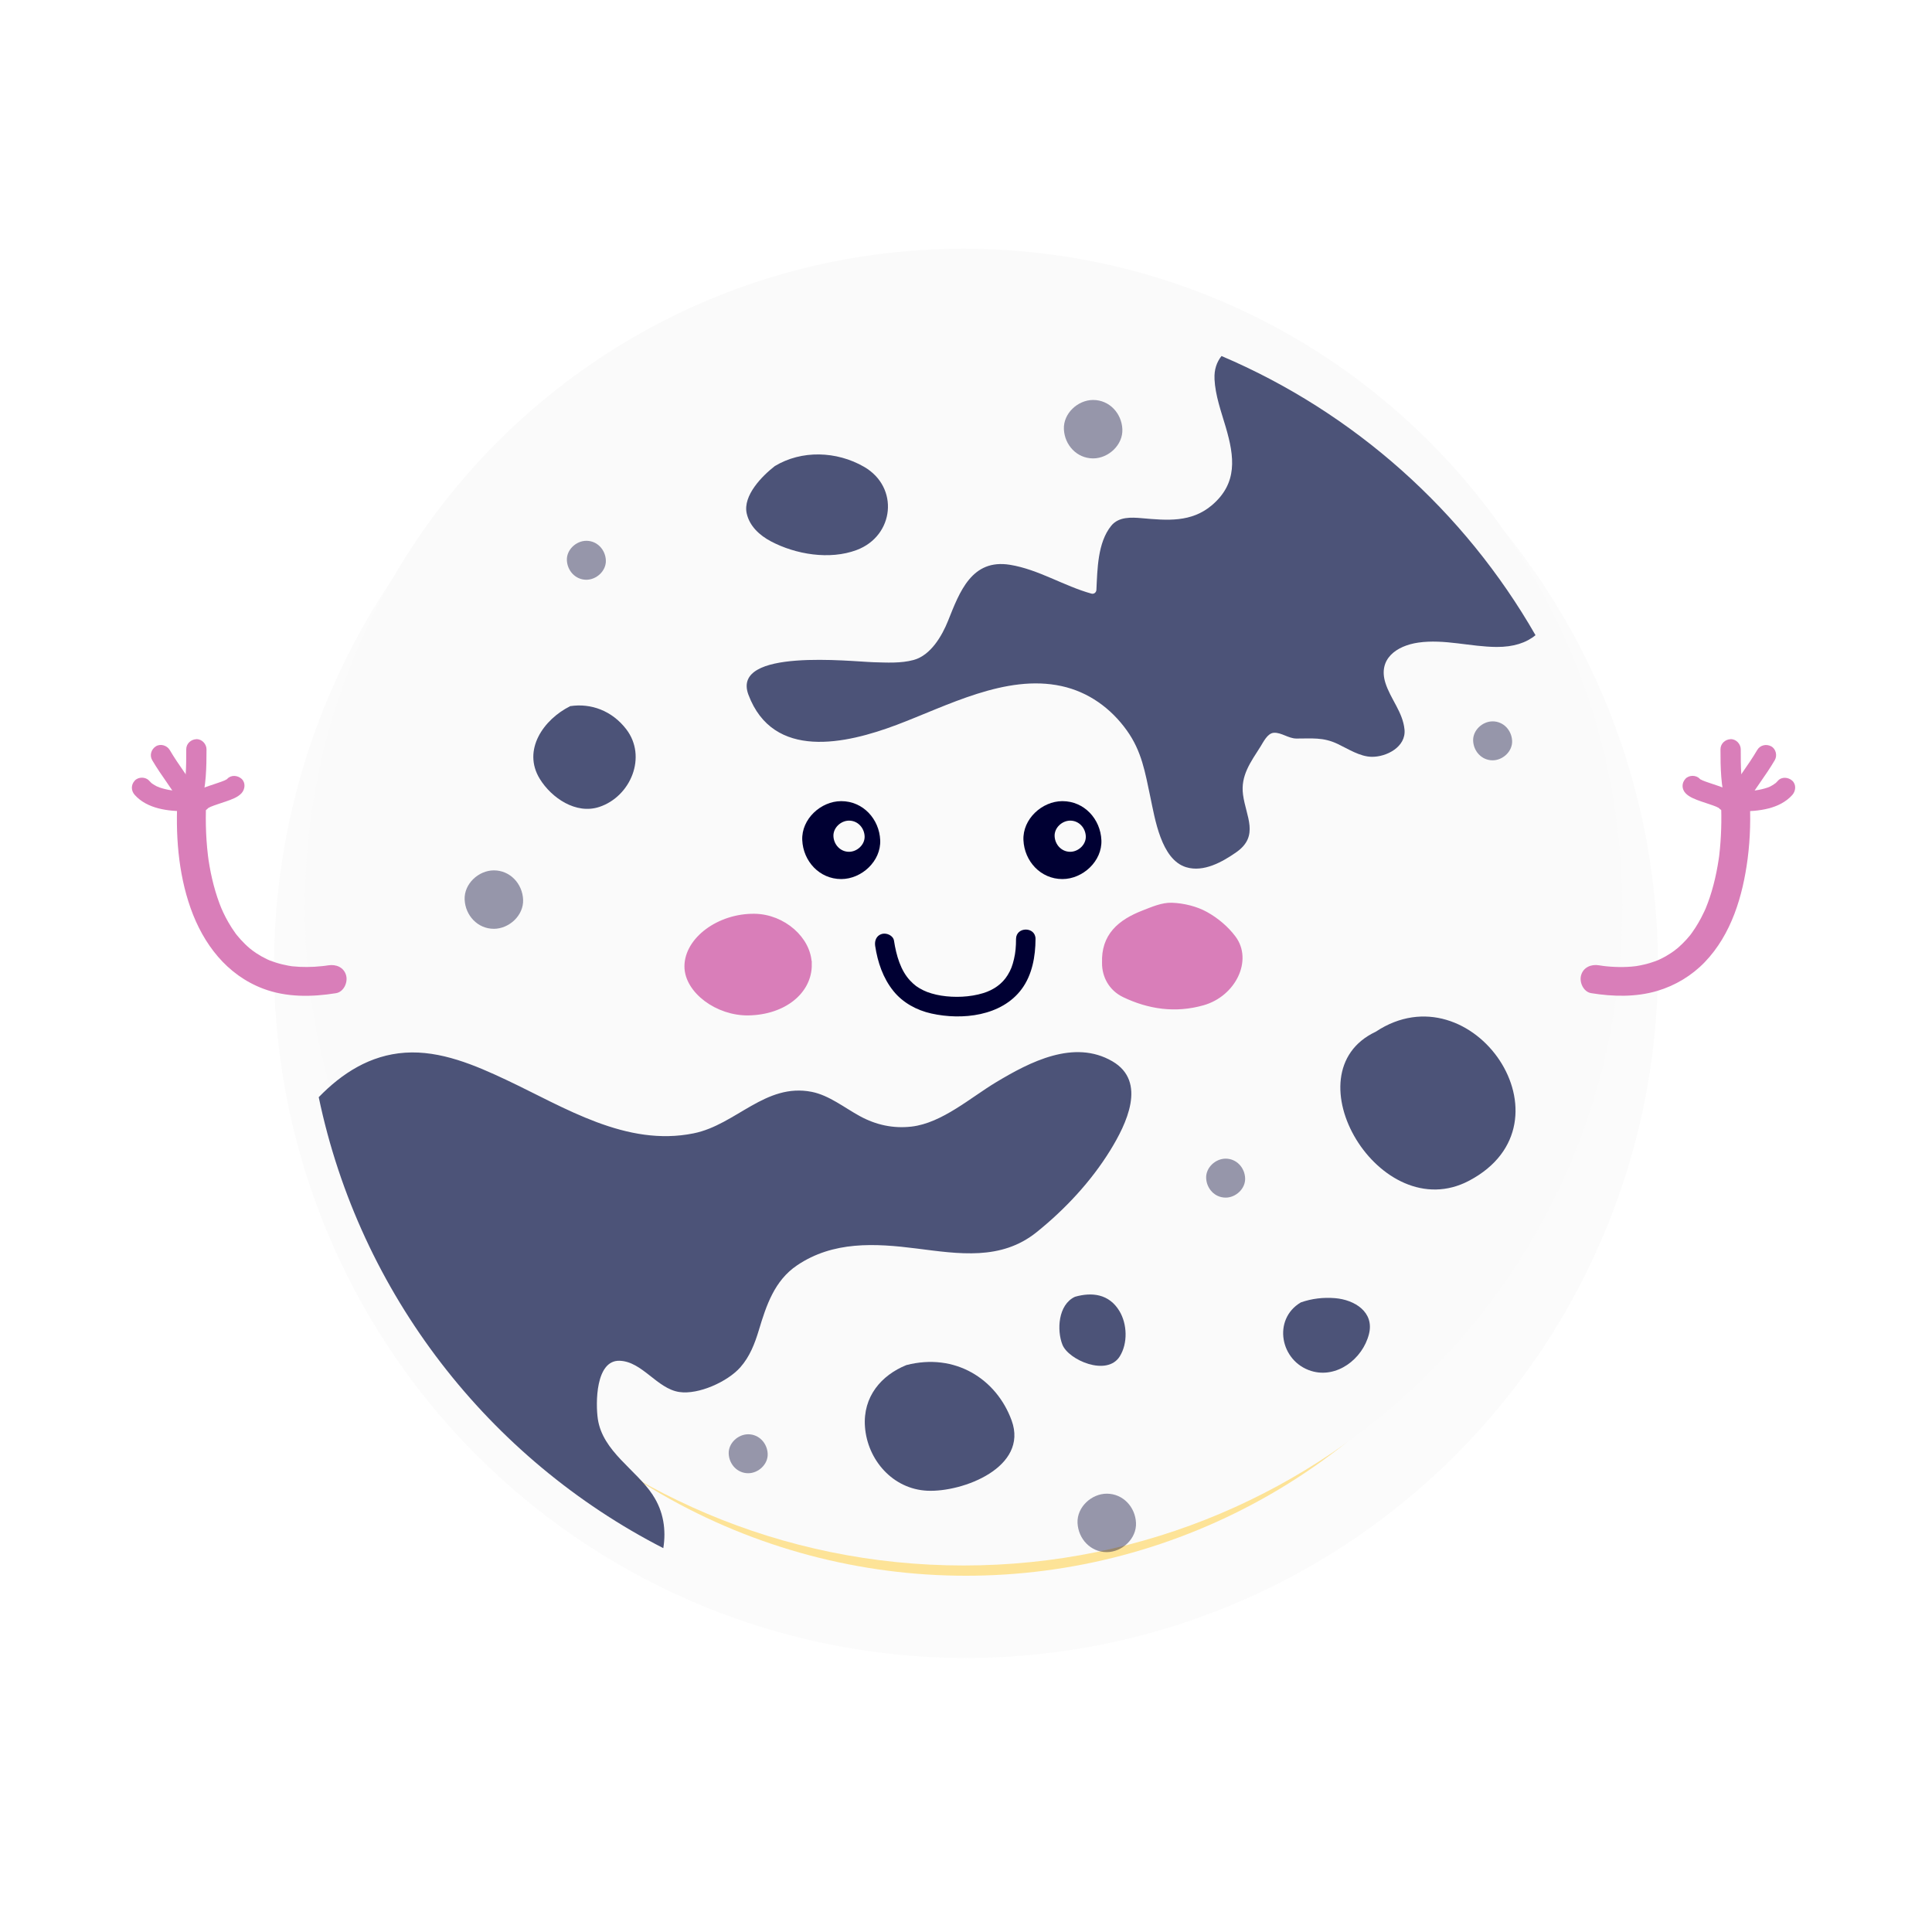 <svg width="282" height="282" viewBox="0 0 282 282" fill="none" xmlns="http://www.w3.org/2000/svg">
<g opacity="0.8" filter="url(#filter0_f_1020_12297)">
<circle cx="141" cy="141" r="101" fill="#FAFAFA"/>
</g>
<g opacity="0.5" filter="url(#filter1_f_1020_12297)">
<circle cx="141" cy="141" r="89" fill="#FFCC33"/>
</g>
<g filter="url(#filter2_i_1020_12297)">
<path d="M140.64 236.503C193.739 236.503 236.784 193.478 236.784 140.405C236.784 87.331 193.739 44.306 140.64 44.306C87.541 44.306 44.496 87.331 44.496 140.405C44.496 193.478 87.541 236.503 140.64 236.503Z" fill="#FAFAFA"/>
</g>
<path d="M127.743 138.068C128.107 140.45 128.881 142.759 130.406 144.652C131.782 146.364 133.808 147.461 135.935 147.933C140.447 148.94 146.21 148.32 149.139 144.351C150.675 142.264 151.136 139.591 151.148 137.055C151.159 135.224 148.315 135.224 148.303 137.055C148.303 138.119 148.235 139.023 148.002 140.001C147.768 140.979 147.564 141.536 147.08 142.327C146.295 143.606 145.038 144.493 143.513 144.959C141.584 145.551 139.326 145.636 137.375 145.323C136.447 145.175 135.457 144.891 134.763 144.544C133.921 144.123 133.483 143.805 132.858 143.145C131.464 141.673 130.827 139.483 130.491 137.311C130.377 136.549 129.421 136.134 128.739 136.316C127.925 136.538 127.629 137.306 127.743 138.068Z" fill="#000033"/>
<path fill-rule="evenodd" clip-rule="evenodd" d="M161.359 140.541C161.206 136.686 163.532 134.69 166.946 133.365C168.249 132.859 169.694 132.216 171.042 132.268C172.697 132.324 174.535 132.779 175.9 133.536C177.488 134.406 178.933 135.651 179.928 136.987C182.3 140.132 179.917 145.01 175.542 146.25C171.543 147.387 167.725 146.802 164.164 145.101C162.247 144.186 161.342 142.366 161.354 140.547L161.359 140.541Z" fill="#D97EB9" stroke="#D97EB9" stroke-miterlimit="10"/>
<path fill-rule="evenodd" clip-rule="evenodd" d="M117.992 140.751C118.043 144.652 114.329 147.615 109.271 147.711C104.777 147.797 100.413 144.527 100.402 141.064C100.402 137.226 105.027 133.803 110.141 133.877C114.249 133.934 117.941 137.175 117.987 140.751H117.992Z" fill="#D97EB9" stroke="#D97EB9" stroke-miterlimit="10"/>
<path d="M122.788 128.31C125.763 128.31 128.613 125.694 128.477 122.624C128.34 119.553 125.979 116.937 122.788 116.937C119.813 116.937 116.962 119.553 117.099 122.624C117.235 125.694 119.596 128.31 122.788 128.31Z" fill="#000033"/>
<path d="M155.073 128.31C158.048 128.31 160.899 125.694 160.762 122.624C160.626 119.553 158.265 116.937 155.073 116.937C152.098 116.937 149.248 119.553 149.384 122.624C149.521 125.694 151.882 128.31 155.073 128.31Z" fill="#000033"/>
<path d="M123.926 124.33C125.115 124.33 126.259 123.283 126.202 122.055C126.145 120.827 125.2 119.781 123.926 119.781C122.737 119.781 121.594 120.827 121.65 122.055C121.707 123.283 122.652 124.33 123.926 124.33Z" fill="#FAFAFA"/>
<path d="M156.211 124.33C157.4 124.33 158.543 123.283 158.486 122.055C158.429 120.827 157.485 119.781 156.211 119.781C155.022 119.781 153.878 120.827 153.935 122.055C153.992 123.283 154.936 124.33 156.211 124.33Z" fill="#FAFAFA"/>
<g filter="url(#filter3_i_1020_12297)">
<path d="M232.238 146.961C235.458 147.478 238.769 147.564 241.927 146.626C244.538 145.847 246.939 144.402 248.833 142.435C252.724 138.386 254.38 132.785 255.091 127.343C255.489 124.284 255.552 121.185 255.358 118.109C255.29 116.972 254.443 116.005 253.254 116.005C252.167 116.005 251.075 116.972 251.149 118.109C251.308 120.702 251.291 123.3 251.046 125.888C251.018 126.212 250.978 126.536 250.944 126.86C250.927 127.019 250.904 127.184 250.881 127.343C250.955 126.775 250.881 127.326 250.864 127.429C250.767 128.066 250.659 128.702 250.529 129.334C250.278 130.573 249.96 131.796 249.561 132.996C249.385 133.53 249.18 134.059 248.97 134.582C248.776 135.071 249.163 134.161 248.947 134.639C248.884 134.775 248.822 134.912 248.759 135.048C248.611 135.367 248.458 135.679 248.293 135.987C248.042 136.464 247.769 136.93 247.479 137.385C247.32 137.63 247.161 137.869 246.99 138.107C246.905 138.227 246.819 138.341 246.734 138.46C247.058 138.011 246.791 138.386 246.711 138.488C246.353 138.932 245.966 139.358 245.556 139.757C245.352 139.956 245.141 140.149 244.931 140.337C244.794 140.456 244.094 140.979 244.578 140.638C244.106 140.973 243.633 141.298 243.133 141.582C242.922 141.701 242.706 141.815 242.484 141.923C242.353 141.991 242.217 142.048 242.086 142.111C241.876 142.202 241.904 142.19 242.177 142.077C242.086 142.116 241.989 142.15 241.898 142.19C241.273 142.435 240.63 142.634 239.981 142.787C239.611 142.873 239.242 142.947 238.872 143.009C238.775 143.026 238.223 143.083 238.769 143.026C238.542 143.049 238.32 143.077 238.092 143.094C237.319 143.157 236.534 143.168 235.76 143.134C235.31 143.117 234.867 143.083 234.417 143.038C234.218 143.02 234.019 142.998 233.826 142.969C234.264 143.02 233.45 142.912 233.371 142.895C232.25 142.713 231.101 143.185 230.776 144.368C230.503 145.369 231.118 146.779 232.25 146.961H232.238Z" fill="#D97EB9"/>
<path d="M253.026 117.904C252.446 117.267 251.518 116.966 250.733 116.687C249.948 116.408 249.169 116.187 248.412 115.874L248.765 116.022C248.577 115.942 248.384 115.857 248.208 115.755C248.139 115.715 248.071 115.664 248.003 115.624C248.435 115.885 248.225 115.811 248.099 115.675C247.576 115.101 246.529 115.106 246.012 115.675C245.448 116.289 245.454 117.153 246.012 117.762C246.569 118.37 247.519 118.7 248.304 118.979C249.089 119.257 249.869 119.479 250.625 119.792L250.273 119.644C250.46 119.724 250.654 119.809 250.83 119.911C250.898 119.951 250.967 120.002 251.035 120.042C250.603 119.78 250.813 119.854 250.938 119.991C251.462 120.565 252.508 120.559 253.026 119.991C253.589 119.377 253.584 118.512 253.026 117.904Z" fill="#D97EB9"/>
<path d="M254.773 118.558C254.596 117.944 254.46 117.324 254.352 116.699C254.329 116.556 254.306 116.414 254.283 116.272C254.323 116.562 254.261 116.079 254.255 116.022C254.221 115.715 254.192 115.402 254.17 115.089C254.084 113.85 254.084 112.61 254.084 111.37C254.084 110.597 253.402 109.858 252.605 109.892C251.809 109.926 251.126 110.54 251.126 111.37C251.126 114.049 251.171 116.75 251.917 119.343C252.127 120.088 252.969 120.622 253.737 120.372C254.505 120.122 255 119.348 254.767 118.552L254.773 118.558Z" fill="#D97EB9"/>
<path d="M254.625 119.695C255.985 117.375 257.691 115.277 259.051 112.957C259.443 112.292 259.227 111.308 258.522 110.933C257.816 110.557 256.918 110.751 256.497 111.461C255.137 113.781 253.43 115.88 252.071 118.2C251.678 118.865 251.894 119.849 252.6 120.224C253.305 120.599 254.204 120.406 254.625 119.695Z" fill="#D97EB9"/>
<path d="M254.09 120.429C256.684 120.429 259.762 120.093 261.605 118.041C262.123 117.466 262.214 116.511 261.605 115.954C261.042 115.436 260.063 115.34 259.517 115.954C259.426 116.05 259.341 116.147 259.244 116.238C259.193 116.289 259.136 116.335 259.079 116.386C258.931 116.522 259.119 116.335 259.17 116.318C259.068 116.346 258.937 116.482 258.84 116.539C258.726 116.608 258.613 116.676 258.493 116.738C258.425 116.773 258.362 116.807 258.294 116.841C258.249 116.863 258.05 116.943 258.266 116.858C258.493 116.767 258.237 116.869 258.192 116.886C258.135 116.909 258.078 116.932 258.021 116.949C257.742 117.045 257.458 117.125 257.173 117.193C256.889 117.262 256.616 117.313 256.337 117.352C256.286 117.358 256.064 117.392 256.297 117.358C256.548 117.324 256.269 117.358 256.212 117.37C256.07 117.387 255.928 117.398 255.791 117.409C255.228 117.455 254.665 117.472 254.101 117.472C253.328 117.472 252.588 118.149 252.622 118.95C252.656 119.752 253.271 120.429 254.101 120.429H254.09Z" fill="#D97EB9"/>
<path d="M47.915 142.901C47.71 142.935 47.505 142.964 47.301 142.992C47.756 142.929 47.102 143.009 47.062 143.015C46.675 143.054 46.288 143.089 45.901 143.111C45.173 143.151 44.439 143.157 43.711 143.123C43.364 143.106 43.023 143.072 42.681 143.043C42.112 142.998 43.131 143.123 42.579 143.032C42.414 143.003 42.255 142.981 42.095 142.952C41.469 142.838 40.855 142.691 40.252 142.497C39.962 142.406 39.672 142.304 39.387 142.196C39.285 142.156 38.824 141.934 39.336 142.179C39.2 142.116 39.069 142.059 38.932 141.991C38.409 141.741 37.897 141.451 37.413 141.133C37.174 140.973 36.941 140.803 36.708 140.638C37.203 140.99 36.577 140.53 36.463 140.433C35.991 140.035 35.547 139.597 35.132 139.142C34.956 138.949 34.785 138.75 34.62 138.545C34.546 138.454 34.472 138.358 34.392 138.267C34.751 138.716 34.438 138.324 34.375 138.233C34.005 137.721 33.658 137.186 33.346 136.64C33.072 136.168 32.822 135.685 32.589 135.19C32.521 135.048 32.145 134.178 32.373 134.73C32.253 134.445 32.145 134.161 32.037 133.877C31.599 132.705 31.246 131.5 30.962 130.277C30.814 129.652 30.689 129.021 30.581 128.39C30.535 128.122 30.49 127.861 30.45 127.593C30.427 127.434 30.404 127.275 30.382 127.11C30.467 127.702 30.364 126.974 30.353 126.866C30.006 123.966 29.966 121.031 30.143 118.114C30.211 116.977 29.124 116.01 28.038 116.01C26.837 116.01 26.001 116.977 25.933 118.114C25.591 123.596 25.978 129.351 27.822 134.559C29.665 139.768 33.09 144.3 38.42 146.313C41.811 147.592 45.52 147.535 49.047 146.967C50.174 146.785 50.799 145.386 50.521 144.374C50.191 143.18 49.059 142.725 47.926 142.901H47.915Z" fill="#D97EB9"/>
<path d="M30.336 119.997C30.393 119.934 30.621 119.752 30.359 119.951C30.097 120.15 30.365 119.957 30.444 119.917C30.621 119.815 30.814 119.729 31.002 119.65L30.649 119.798C31.406 119.485 32.197 119.257 32.97 118.984C33.744 118.711 34.688 118.404 35.263 117.768C35.781 117.193 35.871 116.238 35.263 115.681C34.694 115.163 33.727 115.072 33.175 115.681C33.118 115.743 32.891 115.925 33.152 115.726C33.414 115.527 33.147 115.721 33.067 115.766C32.891 115.868 32.697 115.954 32.509 116.033L32.862 115.885C32.105 116.198 31.315 116.426 30.541 116.699C29.767 116.972 28.823 117.279 28.248 117.915C27.731 118.49 27.64 119.445 28.248 120.002C28.817 120.52 29.784 120.611 30.336 120.002V119.997Z" fill="#D97EB9"/>
<path d="M29.352 119.343C30.097 116.75 30.143 114.043 30.143 111.37C30.143 110.597 29.46 109.858 28.664 109.892C27.867 109.926 27.184 110.54 27.184 111.37C27.184 112.61 27.185 113.85 27.099 115.089C27.076 115.374 27.054 115.664 27.025 115.948C27.014 116.045 27.003 116.141 26.991 116.232C26.968 116.391 26.968 116.426 26.98 116.323C26.991 116.221 26.991 116.249 26.968 116.414C26.951 116.511 26.94 116.608 26.923 116.699C26.82 117.324 26.678 117.944 26.502 118.558C26.291 119.303 26.764 120.201 27.532 120.378C28.3 120.554 29.125 120.139 29.352 119.348V119.343Z" fill="#D97EB9"/>
<path d="M29.198 118.205C27.833 115.885 26.132 113.787 24.772 111.467C24.38 110.802 23.424 110.506 22.747 110.938C22.07 111.371 21.797 112.246 22.218 112.963C23.583 115.283 25.284 117.381 26.644 119.701C27.037 120.366 27.992 120.662 28.669 120.23C29.346 119.798 29.619 118.922 29.198 118.205Z" fill="#D97EB9"/>
<path d="M27.184 117.472C26.638 117.472 26.087 117.455 25.54 117.409C25.398 117.398 25.256 117.387 25.119 117.369C25.045 117.364 24.954 117.335 24.886 117.341C24.949 117.335 25.205 117.387 25 117.352C24.704 117.307 24.408 117.256 24.118 117.182C23.845 117.119 23.578 117.04 23.31 116.949C23.191 116.909 23.049 116.818 22.923 116.801C22.986 116.807 23.208 116.932 23.026 116.841C22.957 116.807 22.889 116.778 22.821 116.744C22.582 116.619 22.366 116.477 22.138 116.329C21.985 116.227 22.366 116.522 22.229 116.397C22.178 116.346 22.116 116.3 22.064 116.255C21.956 116.158 21.854 116.05 21.757 115.942C21.239 115.362 20.187 115.374 19.669 115.942C19.1 116.556 19.117 117.415 19.669 118.029C21.513 120.088 24.59 120.417 27.184 120.417C27.958 120.417 28.698 119.735 28.664 118.939C28.63 118.143 28.015 117.46 27.184 117.46V117.472Z" fill="#D97EB9"/>
</g>
<g opacity="0.7">
<path d="M177.271 55.321C177.391 57.737 178.233 60.023 178.91 62.326C180.196 66.693 180.662 70.514 176.924 73.716C173.909 76.297 170.348 75.962 166.684 75.638C165.125 75.501 163.282 75.399 162.19 76.752C160.199 79.215 160.182 83.121 160.034 86.101C160.017 86.465 159.687 86.749 159.311 86.647C155.272 85.532 151.586 83.115 147.416 82.439C141.829 81.534 140.06 86.413 138.387 90.599C137.505 92.805 135.861 95.648 133.364 96.33C131.486 96.842 129.416 96.711 127.493 96.66C124.307 96.569 106.671 94.55 109.242 101.402C112.855 111.012 123.488 108.59 130.895 105.798C138.251 103.029 146.807 98.377 154.931 100.14C158.868 100.993 162.15 103.364 164.483 106.628C166.661 109.67 167.145 112.741 167.907 116.335C168.573 119.456 169.472 125.461 173.124 126.576C175.679 127.36 178.426 125.814 180.469 124.381C183.854 121.998 181.862 119.183 181.436 115.999C181.06 113.207 182.551 111.24 183.996 108.954C184.411 108.3 185.009 107.015 185.936 106.958C187.028 106.89 188.058 107.794 189.224 107.799C191.494 107.811 193.11 107.572 195.243 108.584C196.768 109.306 198.491 110.444 200.227 110.466C202.383 110.495 205.25 109.016 205.005 106.486C204.761 103.95 202.974 102.051 202.223 99.697C201.103 96.188 203.828 94.255 207.025 93.794C210.825 93.248 214.66 94.414 218.46 94.431C220.917 94.442 222.772 93.828 224.126 92.714C213.749 74.609 197.655 60.205 178.295 51.966C177.607 52.836 177.203 53.933 177.277 55.332L177.271 55.321Z" fill="#010B40"/>
<path d="M95.305 218.244C92.824 214.474 87.972 211.881 87.26 207.116C86.936 204.921 86.896 198.496 90.452 198.621C93.751 198.735 95.902 202.692 99.15 203.181C101.961 203.602 106.21 201.669 108.054 199.582C109.436 198.018 110.164 196.136 110.762 194.157C111.848 190.541 113.043 186.919 116.337 184.695C121.616 181.13 127.709 181.465 133.762 182.233C139.957 183.018 146.107 184.024 151.301 179.856C155.449 176.524 159.255 172.447 162.048 167.915C164.38 164.128 167.481 157.879 162.355 154.905C156.757 151.658 150.334 154.996 145.379 157.975C141.681 160.193 137.488 163.929 133.051 164.441C130.372 164.748 127.874 164.202 125.513 162.917C123.272 161.7 121.03 159.875 118.482 159.369C111.706 158.038 107.439 164.168 101.255 165.424C91.391 167.426 82.459 161.66 73.92 157.634C69.363 155.485 64.282 153.301 59.123 153.654C54.02 154.001 49.923 156.651 46.522 160.148C52.529 188.897 71.382 212.933 96.818 225.972C97.245 223.334 96.863 220.627 95.299 218.25L95.305 218.244Z" fill="#010B40"/>
<path d="M132.295 199.252C128.637 200.731 125.929 203.869 126.253 208.253C126.611 213.104 130.321 217.357 135.35 217.59C140.549 217.829 150.147 214.162 147.661 207.338C145.459 201.288 139.417 197.41 132.295 199.252Z" fill="#010B40"/>
<path d="M156.899 189.284C154.43 190.444 154.243 194.169 155.073 196.273C155.955 198.507 161.582 200.969 163.448 197.973C164.631 196.074 164.54 193.264 163.391 191.36C161.883 188.858 159.374 188.573 156.899 189.284Z" fill="#010B40"/>
<path d="M194.868 189.483C193.144 189.341 191.437 189.546 189.861 190.109C189.878 190.256 190.02 190.012 189.861 190.109C185.72 192.571 186.846 198.695 191.38 200.105C195.089 201.259 198.89 198.382 199.817 194.726C200.63 191.519 197.729 189.716 194.868 189.483Z" fill="#010B40"/>
<path d="M83.221 103.08C83.278 103.29 83.483 102.949 83.221 103.08C79.353 105.002 76.201 109.466 78.789 113.685C80.502 116.471 84.075 118.911 87.482 117.779C92.073 116.255 94.485 110.432 91.402 106.429C89.331 103.74 86.248 102.602 83.216 103.074L83.221 103.08Z" fill="#010B40"/>
<path d="M200.807 150.595C188.013 156.599 201.433 179.231 214.455 172.328C230.43 163.861 214.876 141.258 200.807 150.595Z" fill="#010B40"/>
<path d="M108.992 74.944C109.408 76.803 110.875 78.14 112.514 79.01C116.143 80.932 121.099 81.756 125.035 80.284C130.537 78.225 131.288 71.123 126.122 68.138C122.123 65.829 117.002 65.664 113.088 68.035C113.168 68.217 113.299 67.87 113.088 68.035C111.285 69.434 108.406 72.311 108.992 74.944Z" fill="#010B40"/>
</g>
<g opacity="0.4">
<path d="M72.088 135.571C74.318 135.571 76.457 133.609 76.354 131.306C76.252 129.004 74.477 127.042 72.088 127.042C69.858 127.042 67.719 129.004 67.821 131.306C67.923 133.609 69.698 135.571 72.088 135.571Z" fill="#000033"/>
</g>
<g opacity="0.4">
<path d="M159.556 66.909C161.786 66.909 163.925 64.948 163.823 62.645C163.72 60.342 161.945 58.38 159.556 58.38C157.326 58.38 155.187 60.342 155.289 62.645C155.392 64.948 157.167 66.909 159.556 66.909Z" fill="#000033"/>
</g>
<g opacity="0.4">
<path d="M178.899 174.807C180.389 174.807 181.811 173.499 181.743 171.964C181.675 170.428 180.492 169.12 178.899 169.12C177.408 169.12 175.986 170.428 176.054 171.964C176.122 173.499 177.306 174.807 178.899 174.807Z" fill="#000033"/>
</g>
<g opacity="0.4">
<path d="M161.547 226.552C163.777 226.552 165.916 224.59 165.814 222.287C165.711 219.984 163.937 218.022 161.547 218.022C159.317 218.022 157.178 219.984 157.28 222.287C157.383 224.59 159.158 226.552 161.547 226.552Z" fill="#000033"/>
</g>
<g opacity="0.4">
<path d="M109.208 215.037C110.699 215.037 112.121 213.729 112.053 212.194C111.984 210.659 110.801 209.351 109.208 209.351C107.718 209.351 106.295 210.659 106.364 212.194C106.432 213.729 107.615 215.037 109.208 215.037Z" fill="#000033"/>
</g>
<g opacity="0.4">
<path d="M217.868 110.978C219.359 110.978 220.781 109.67 220.713 108.135C220.645 106.6 219.461 105.292 217.868 105.292C216.378 105.292 214.956 106.6 215.024 108.135C215.092 109.67 216.275 110.978 217.868 110.978Z" fill="#000033"/>
</g>
<g opacity="0.4">
<path d="M85.588 84.622C87.078 84.622 88.5 83.314 88.432 81.779C88.364 80.244 87.18 78.936 85.588 78.936C84.097 78.936 82.675 80.244 82.743 81.779C82.811 83.314 83.995 84.622 85.588 84.622Z" fill="#000033"/>
</g>
<defs>
<filter id="filter0_f_1020_12297" x="0" y="-0" width="282" height="282" filterUnits="userSpaceOnUse" color-interpolation-filters="sRGB">
<feFlood flood-opacity="0" result="BackgroundImageFix"/>
<feBlend mode="normal" in="SourceGraphic" in2="BackgroundImageFix" result="shape"/>
<feGaussianBlur stdDeviation="20" result="effect1_foregroundBlur_1020_12297"/>
</filter>
<filter id="filter1_f_1020_12297" x="12" y="12" width="258" height="258" filterUnits="userSpaceOnUse" color-interpolation-filters="sRGB">
<feFlood flood-opacity="0" result="BackgroundImageFix"/>
<feBlend mode="normal" in="SourceGraphic" in2="BackgroundImageFix" result="shape"/>
<feGaussianBlur stdDeviation="20" result="effect1_foregroundBlur_1020_12297"/>
</filter>
<filter id="filter2_i_1020_12297" x="44.496" y="36.306" width="192.288" height="200.197" filterUnits="userSpaceOnUse" color-interpolation-filters="sRGB">
<feFlood flood-opacity="0" result="BackgroundImageFix"/>
<feBlend mode="normal" in="SourceGraphic" in2="BackgroundImageFix" result="shape"/>
<feColorMatrix in="SourceAlpha" type="matrix" values="0 0 0 0 0 0 0 0 0 0 0 0 0 0 0 0 0 0 127 0" result="hardAlpha"/>
<feOffset dy="-8"/>
<feGaussianBlur stdDeviation="4"/>
<feComposite in2="hardAlpha" operator="arithmetic" k2="-1" k3="1"/>
<feColorMatrix type="matrix" values="0 0 0 0 0 0 0 0 0 0 0 0 0 0 0 0 0 0 0.25 0"/>
<feBlend mode="normal" in2="shape" result="effect1_innerShadow_1020_12297"/>
</filter>
<filter id="filter3_i_1020_12297" x="19.249" y="107.891" width="242.779" height="39.46" filterUnits="userSpaceOnUse" color-interpolation-filters="sRGB">
<feFlood flood-opacity="0" result="BackgroundImageFix"/>
<feBlend mode="normal" in="SourceGraphic" in2="BackgroundImageFix" result="shape"/>
<feColorMatrix in="SourceAlpha" type="matrix" values="0 0 0 0 0 0 0 0 0 0 0 0 0 0 0 0 0 0 127 0" result="hardAlpha"/>
<feOffset dy="-2"/>
<feGaussianBlur stdDeviation="2"/>
<feComposite in2="hardAlpha" operator="arithmetic" k2="-1" k3="1"/>
<feColorMatrix type="matrix" values="0 0 0 0 0 0 0 0 0 0 0 0 0 0 0 0 0 0 0.25 0"/>
<feBlend mode="normal" in2="shape" result="effect1_innerShadow_1020_12297"/>
</filter>
</defs>
</svg>
